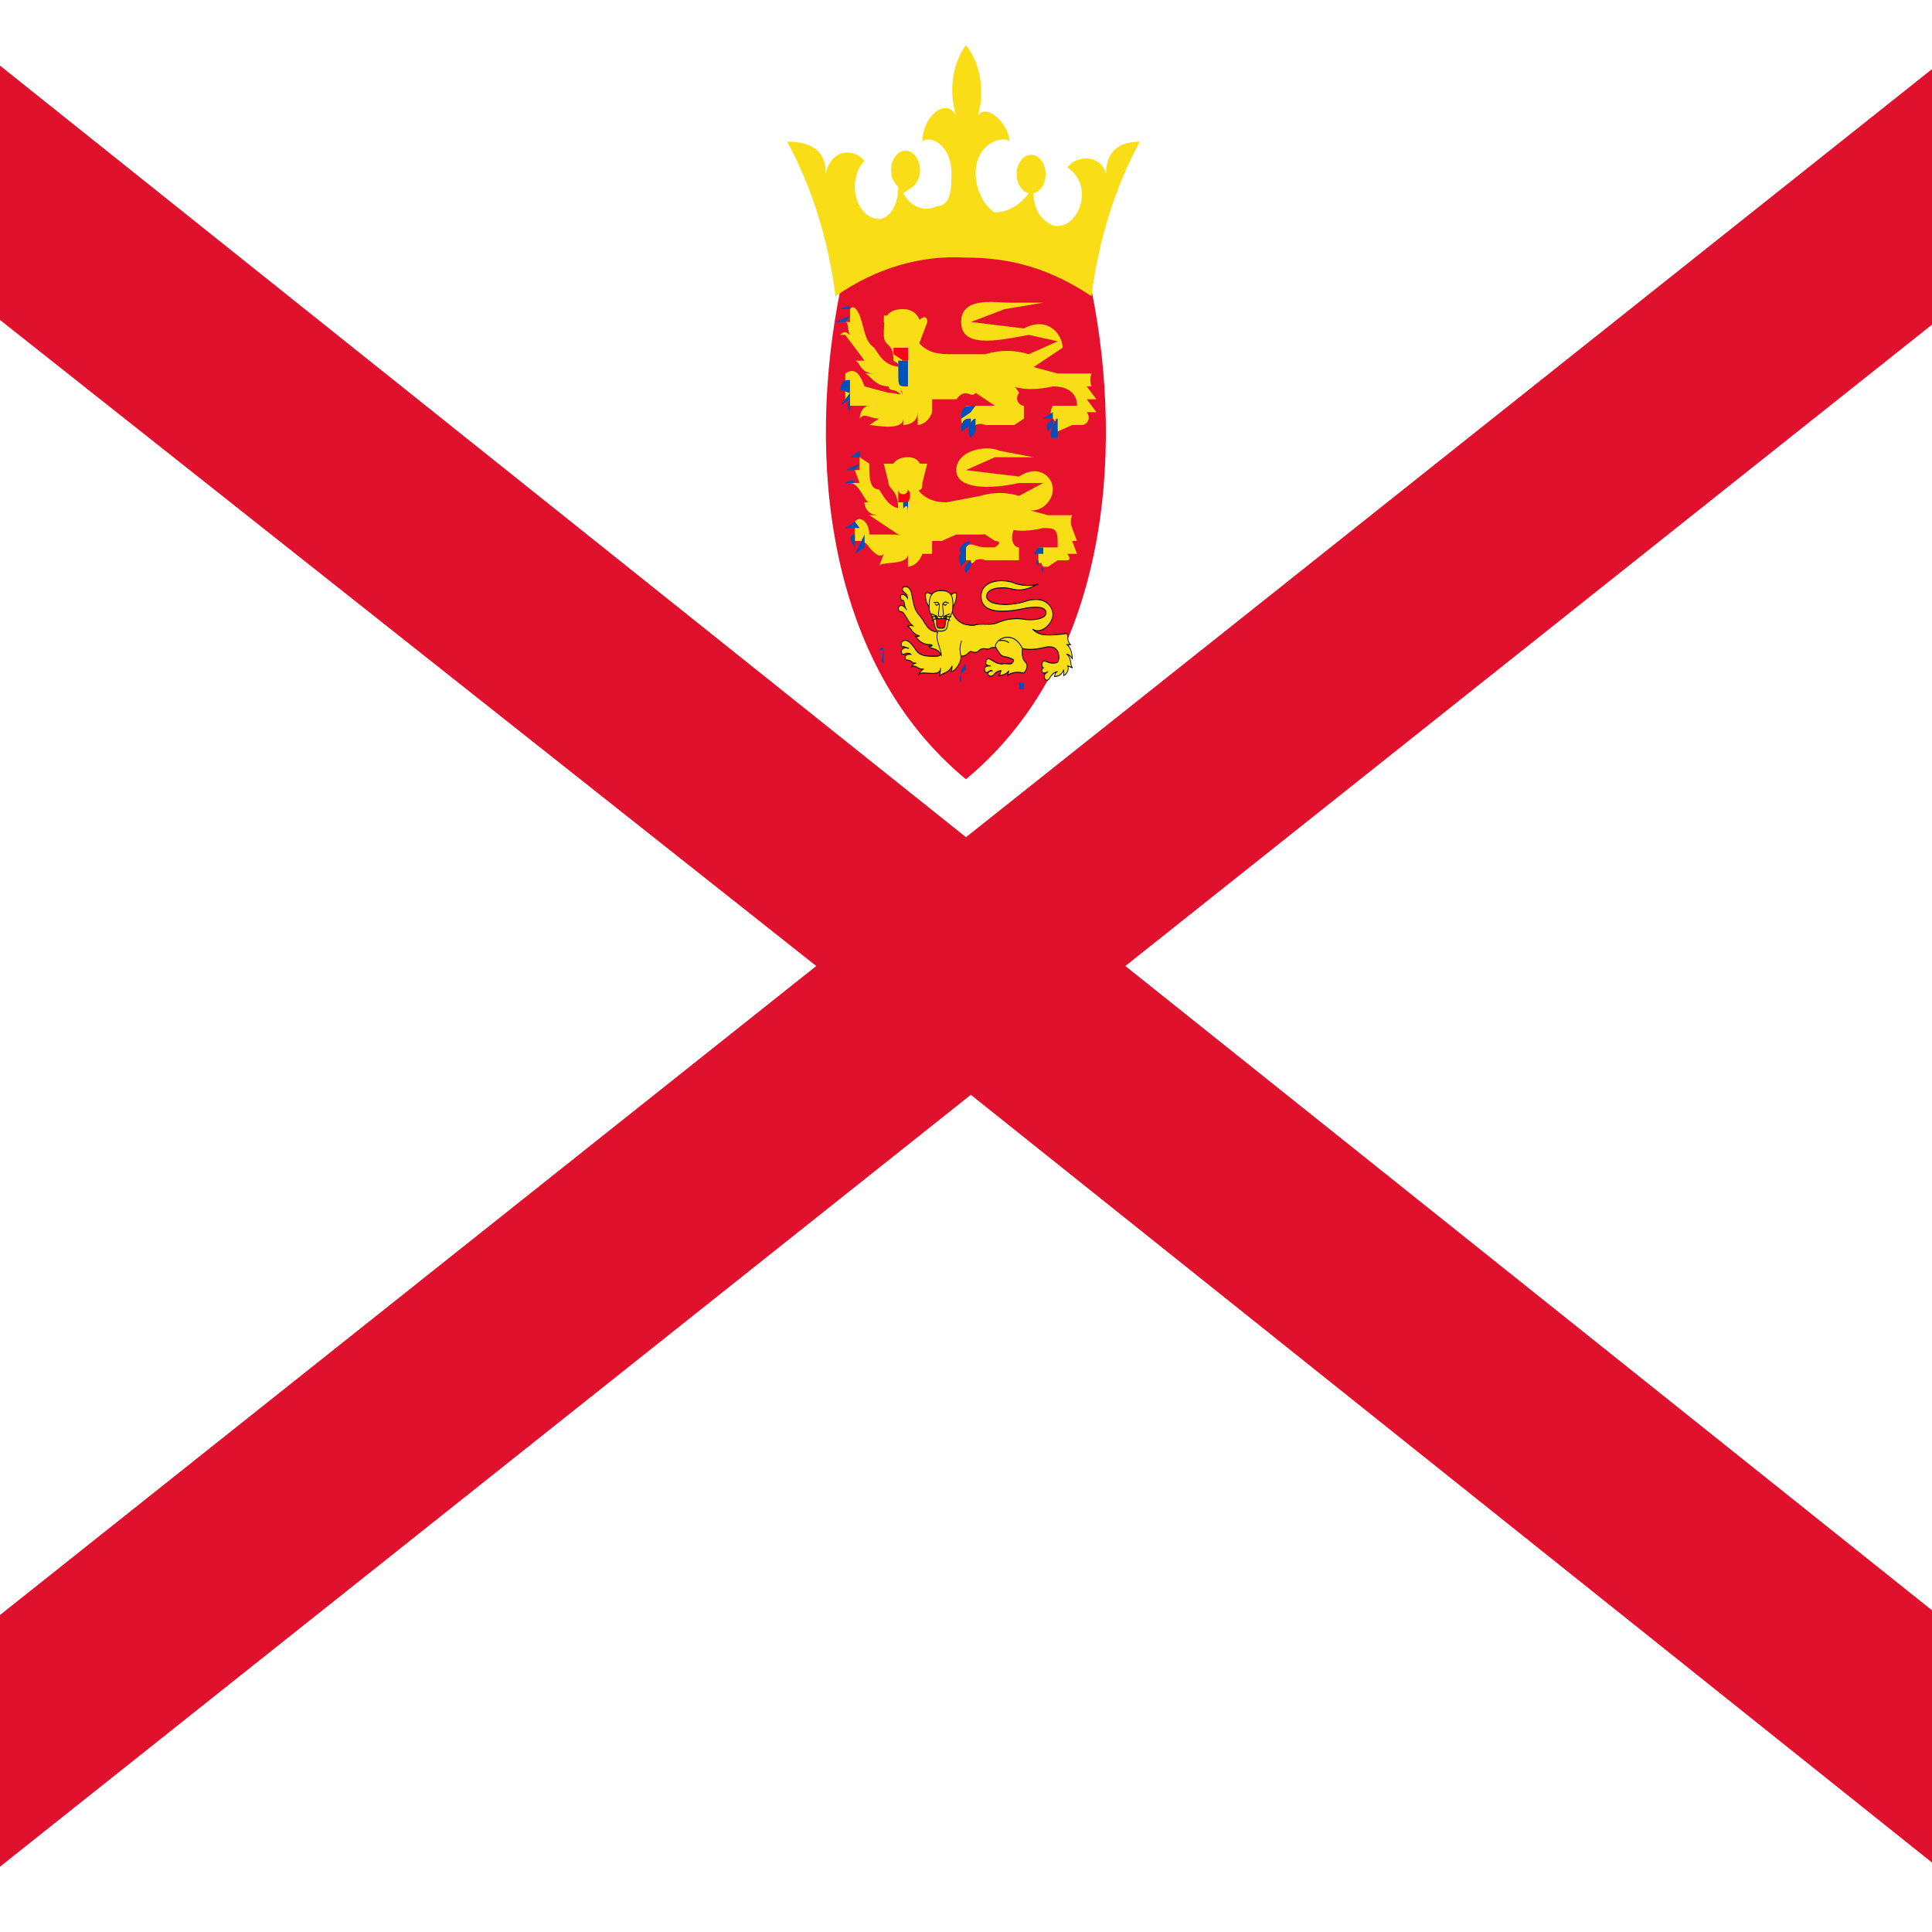 <svg width="45" height="45" viewBox="0 0 45 45" fill="none" xmlns="http://www.w3.org/2000/svg">
<rect x="0" y="0" width="45" height="45" fill="#333333" stroke="none"/>
<g clip-path="url(#clip0_45_16796)">
<path d="M0 0H45V45H0V0Z" fill="white"/>
<path fill-rule="evenodd" clip-rule="evenodd" d="M-5.625 0V3L19.012 22.5L-5.513 42V45H-1.913L22.613 25.5L47.025 45H50.625V42L26.212 22.5L50.737 3V0H47.025L22.5 19.5L-1.913 0H-5.513H-5.625Z" fill="#DF112D"/>
<path d="M25.423 6.75C26.21 10.65 25.76 15.45 22.498 18.15C19.235 15.45 18.785 10.65 19.573 6.75C20.36 5.85 23.848 5.25 25.423 6.75Z" fill="#E8112D"/>
<path d="M22.498 6C23.623 6 24.523 6.3 25.423 6.9C25.585 5.6 25.97 4.368 26.548 3.3C25.986 3.3 25.761 3.6 25.761 4.05C25.648 3.6 25.086 3.6 24.861 3.9C25.536 4.35 25.086 5.4 24.523 5.25C24.186 5.1 24.073 4.8 24.073 4.5C24.157 4.481 24.232 4.421 24.284 4.332C24.336 4.243 24.361 4.131 24.354 4.018C24.346 3.906 24.308 3.801 24.246 3.725C24.183 3.648 24.102 3.606 24.017 3.606C23.933 3.606 23.851 3.648 23.789 3.725C23.726 3.801 23.688 3.906 23.681 4.018C23.674 4.131 23.699 4.243 23.75 4.332C23.802 4.421 23.878 4.481 23.961 4.5C23.753 4.782 23.47 4.944 23.173 4.95C23.044 4.868 22.934 4.742 22.855 4.583C22.776 4.424 22.73 4.24 22.723 4.05C22.723 3.3 23.398 3.15 23.511 3.3C23.511 2.85 22.836 2.25 22.723 2.85C22.84 2.559 22.881 2.224 22.84 1.899C22.799 1.574 22.679 1.275 22.498 1.05C22.342 1.264 22.237 1.535 22.197 1.829C22.157 2.123 22.183 2.426 22.273 2.7C22.048 2.25 21.486 2.7 21.486 3.3C21.598 3.15 22.161 3.3 22.161 4.05C22.161 4.35 22.161 4.8 21.823 4.8C21.686 4.872 21.534 4.881 21.392 4.827C21.249 4.773 21.124 4.658 21.036 4.5L21.261 4.35C21.325 4.3 21.376 4.224 21.404 4.132C21.432 4.041 21.437 3.939 21.418 3.844C21.399 3.748 21.357 3.663 21.298 3.603C21.239 3.543 21.166 3.51 21.092 3.51C21.018 3.51 20.946 3.543 20.887 3.603C20.828 3.663 20.785 3.748 20.766 3.844C20.747 3.939 20.752 4.041 20.78 4.132C20.809 4.224 20.859 4.3 20.923 4.35C20.923 4.8 20.698 5.1 20.473 5.1C20.355 5.1 20.24 5.05 20.145 4.958C20.049 4.866 19.977 4.736 19.94 4.587C19.902 4.438 19.901 4.276 19.936 4.126C19.972 3.976 20.041 3.844 20.136 3.75C19.911 3.45 19.348 3.45 19.236 4.05C19.236 3.6 19.011 3.3 18.336 3.3C18.914 4.368 19.299 5.6 19.461 6.9C20.396 6.247 21.444 5.936 22.498 6Z" fill="#F9DD16"/>
<path d="M25.087 9.9H24.863H25.2C25.312 9.9 25.425 9.75 25.312 9.6H25.538L25.312 9.3H25.538L25.312 9H25.425C25.405 8.954 25.395 8.903 25.395 8.85C25.395 8.797 25.405 8.745 25.425 8.7H24.637L24.075 8.55L24.75 8.1C24.75 7.8 24.413 7.35 23.85 7.65L22.613 7.5L23.4 7.2L24.3 7.05H23.512C23.175 7.05 22.387 6.9 22.387 7.5C22.387 8.1 23.175 7.95 23.962 7.8L24.637 7.95L23.962 8.25C23.629 8.147 23.283 8.147 22.95 8.25H22.163C21.938 8.25 21.6 8.25 21.375 7.95C21.375 7.95 20.925 8.25 20.925 8.55V9C21.15 9.3 20.925 9.15 20.7 9.15L20.137 9C20.025 8.7 19.913 8.55 19.688 8.7V9H19.913C19.878 8.974 19.84 8.96 19.8 8.96C19.761 8.96 19.722 8.974 19.688 9V9.3H20.025H19.8V9.45H20.25C20.19 9.45 20.133 9.481 20.091 9.538C20.049 9.594 20.025 9.67 20.025 9.75C20.137 9.6 20.25 9.75 20.475 9.75L20.25 9.9C20.363 9.9 21.038 10.05 21.038 9.75V9.9C21.038 9.9 21.375 9.9 21.375 9.6V9.9C21.375 9.9 21.6 9.9 21.712 9.6V9.3H22.275C22.5 9 22.613 9.3 22.725 9.15H22.95C23.062 9.15 23.175 9.15 23.288 8.85C23.512 9 23.85 9.15 24.525 9C24.863 9 25.087 9.15 25.087 9.45H24.525C24.525 9.45 24.413 9.6 24.525 9.75C24.637 9.9 24.525 9.75 24.637 9.75C24.637 9.75 24.525 9.9 24.637 10.05L24.975 9.9H25.087ZM20.587 7.35V7.5L20.7 7.8L20.812 7.35H20.587Z" fill="#F9DD16"/>
<path d="M21.375 7.5C21.488 7.35 21.6 7.35 21.6 7.5L21.488 7.8L21.375 7.35V7.5Z" fill="#F9DD16"/>
<path d="M21.036 7.2C21.373 7.2 21.486 7.5 21.486 7.8L21.261 8.4L21.036 8.55L20.811 8.4C20.811 7.95 20.586 8.1 20.586 7.8C20.586 7.5 20.586 7.2 21.036 7.2Z" fill="#F9DD16"/>
<path d="M20.137 8.4H19.912C20.024 8.4 20.024 8.7 20.362 8.7H20.137C20.249 8.7 20.362 9 20.699 9C20.699 9 20.812 9 20.699 9C20.699 9.15 20.924 9 21.037 9.3C21.037 9.15 20.812 8.85 21.037 8.55C20.587 8.55 20.474 8.25 20.362 8.1C20.137 7.95 20.137 7.65 20.024 7.35C20.024 7.35 19.912 7.05 19.799 7.2V7.5H19.687C19.799 7.5 19.687 7.8 19.912 7.95C19.799 7.8 19.687 7.65 19.574 7.8H19.687L20.137 8.4ZM23.062 9.9H23.624L23.849 9.75V9.45C23.737 9.45 23.624 9.3 23.737 9.15C23.399 8.55 22.724 8.85 22.724 9.15L23.174 9.45H23.287H22.499L22.612 9.6L22.387 9.75C22.387 10.05 22.612 9.75 22.612 9.75V9.9C22.612 9.9 22.612 10.05 22.724 9.9C22.797 9.865 22.876 9.865 22.949 9.9H23.062Z" fill="#F9DD16"/>
<path d="M21.038 8.4H21.15V8.1H20.812V8.25L21.038 8.4Z" fill="#FF0016"/>
<path d="M19.798 7.2C19.798 7.05 19.573 7.2 19.573 7.2H19.798ZM19.798 7.35L19.461 7.5H19.686L19.798 7.35ZM19.798 7.8H19.461H19.686H19.798ZM19.798 8.85C19.686 8.85 19.573 8.85 19.573 9.15C19.573 9 19.686 9.15 19.798 9.15V8.85ZM19.798 9.15L19.573 9.45L19.798 9.3V9V9.15ZM19.798 9.3C19.798 9.3 19.686 9.45 19.798 9.6V9.15V9.3ZM22.611 9.75C22.498 9.75 22.386 9.75 22.386 10.05L22.611 9.9V9.75ZM22.723 9.75C22.611 9.75 22.498 10.05 22.611 10.2L22.723 10.05V9.9V9.75ZM22.723 9.45C22.498 9.45 22.386 9.45 22.386 9.75L22.611 9.6L22.723 9.45ZM24.523 9.75C24.523 9.75 24.298 9.9 24.411 10.05L24.523 9.9V9.75ZM24.523 9.6L24.298 9.75H24.523V9.3V9.6ZM24.523 9.9C24.523 9.9 24.411 10.2 24.523 10.2H24.636V9.75L24.523 9.9ZM21.148 8.4V9C20.923 9 20.923 9 20.923 8.7V8.4H21.036H21.148Z" fill="#0051BA"/>
<path d="M24.635 13.05H24.86C24.86 13.05 24.973 13.05 24.86 12.9H25.085L24.973 12.6H25.085L24.973 12.3C24.953 12.254 24.942 12.202 24.942 12.15C24.942 12.097 24.953 12.045 24.973 12H24.41L23.848 11.85C24.185 12 24.523 11.7 24.523 11.4C24.523 11.1 24.185 10.8 23.735 11.1L22.498 10.95L23.173 10.65H24.073L23.285 10.5C22.948 10.35 22.273 10.5 22.273 10.95C22.273 11.4 23.06 11.4 23.735 11.25H24.298L23.735 11.55C23.439 11.46 23.131 11.46 22.835 11.55L22.048 11.7C21.935 11.7 21.598 11.7 21.373 11.4L20.923 11.85L21.035 12.45C21.148 12.6 21.035 12.45 20.81 12.45H20.248C20.248 12.15 20.023 12 19.91 12.15V12.3H20.135C20.101 12.273 20.062 12.259 20.023 12.259C19.983 12.259 19.944 12.273 19.91 12.3V12.6H20.135H20.023C20.248 12.6 20.248 12.9 20.36 12.75C20.323 12.737 20.285 12.737 20.248 12.75C20.248 12.75 20.473 13.05 20.585 12.9L20.473 13.2C20.473 13.05 21.148 13.2 21.148 12.9V13.2C21.148 13.2 21.373 13.2 21.485 12.9H21.71V12.6H21.935L22.273 12.45H22.835C22.948 12.45 23.06 12.45 23.173 12.15C23.398 12.3 23.623 12.45 24.298 12.3C24.523 12.3 24.635 12.3 24.635 12.6V12.75H24.185V13.05C24.185 13.2 24.298 13.05 24.41 13.05C24.298 13.05 24.185 13.05 24.298 13.2H24.41L24.635 13.05ZM20.81 10.8H20.585L20.698 11.25L20.81 10.8Z" fill="#F9DD16"/>
<path d="M21.371 10.8H21.596L21.484 11.25L21.371 10.8Z" fill="#F9DD16"/>
<path d="M21.145 10.649C21.483 10.649 21.483 10.949 21.483 11.249C21.483 11.549 21.37 11.249 21.258 11.699L21.033 11.849H20.92C20.92 11.399 20.695 11.399 20.695 11.249C20.695 11.099 20.695 10.649 21.145 10.649Z" fill="#F9DD16"/>
<path d="M20.247 11.699H20.134C20.134 11.699 20.134 11.999 20.472 11.999H20.247L20.697 12.299C20.697 12.299 20.922 12.299 20.697 12.299L21.147 12.599C21.147 12.299 20.922 12.149 21.034 11.849C20.697 11.849 20.584 11.549 20.472 11.399C20.247 11.399 20.247 11.099 20.247 10.799L20.022 10.649C19.909 10.649 20.022 10.649 20.022 10.649V10.949H19.909L20.022 11.249H19.797C20.022 11.249 20.134 11.699 20.247 11.699ZM22.947 13.049H22.834H23.734V12.749C23.622 12.749 23.509 12.599 23.622 12.299C23.284 11.849 22.722 12.149 22.722 12.299L23.172 12.599C23.172 12.599 23.397 12.599 23.172 12.749H22.947C22.722 12.749 22.609 12.599 22.497 12.749V13.049H22.609C22.609 13.049 22.609 13.199 22.722 13.049C22.795 13.015 22.874 13.015 22.947 13.049Z" fill="#F9DD16"/>
<path d="M21.147 11.85V11.7C21.147 11.7 21.259 11.55 21.147 11.4C21.147 11.55 21.259 11.55 21.147 11.4C21.147 11.55 20.922 11.55 20.922 11.4V11.7H21.147V11.85Z" fill="#FF0016"/>
<path d="M21.038 11.55L20.812 11.4L21.038 11.55ZM21.038 11.4H20.812H21.038ZM21.038 11.4L20.812 11.55L21.038 11.4ZM21.15 11.55L21.375 11.4L21.15 11.55ZM21.15 11.4H21.375H21.15ZM21.15 11.4L21.375 11.55L21.15 11.4Z" fill="black"/>
<path d="M20.025 10.5L19.8 10.65H20.025V10.5ZM20.025 10.8L19.688 10.95H19.913L20.025 10.8ZM19.913 11.25C19.913 11.1 19.688 11.25 19.688 11.25H19.913ZM19.913 12.15L19.688 12.3H20.025L19.913 12.15ZM19.913 12.45C19.913 12.45 19.688 12.45 19.913 12.75V12.45ZM20.137 12.45L19.913 12.9L20.137 12.75V12.6V12.45ZM22.387 12.9C22.387 12.9 22.275 12.9 22.387 13.2L22.5 13.05V12.9H22.387ZM22.613 13.05C22.613 13.05 22.387 13.2 22.5 13.35L22.613 13.2V13.05ZM22.613 12.6C22.5 12.6 22.275 12.75 22.387 12.9H22.5V12.75L22.613 12.6ZM24.188 13.05C24.188 13.05 24.075 13.05 24.188 13.2V12.9V13.05ZM24.188 12.75L24.075 12.9H24.3V12.75H24.188ZM24.3 13.2C24.3 13.2 24.188 13.2 24.3 13.35V13.2ZM21.15 11.7V12.3V12C21.15 11.85 21.15 11.7 21.038 11.85V11.7H21.15Z" fill="#0051BA"/>
<path d="M24.635 15.645C24.572 15.645 24.572 15.757 24.556 15.757C24.682 15.757 24.745 15.69 24.776 15.6V15.735C24.871 15.69 24.902 15.577 24.871 15.51L24.981 15.555C24.918 15.487 24.965 15.33 24.855 15.24C24.887 15.24 24.95 15.285 24.981 15.352C24.965 15.195 24.95 15.105 24.855 15.015H24.934C24.913 14.995 24.897 14.968 24.886 14.937C24.875 14.905 24.869 14.87 24.871 14.835C24.871 14.745 24.839 14.745 24.776 14.767L24.493 14.79C24.335 14.79 24.178 14.79 24.052 14.655C24.257 14.79 24.524 14.52 24.524 14.317C24.524 14.092 24.304 13.867 23.894 14.002C23.485 14.137 22.981 14.092 22.981 13.89C22.981 13.687 23.343 13.665 23.532 13.71C23.721 13.755 23.847 13.777 24.194 13.597C24.115 13.642 23.831 13.665 23.611 13.575C23.39 13.485 22.855 13.485 22.855 13.89C22.855 14.317 23.422 14.272 23.926 14.16C24.209 14.115 24.367 14.16 24.367 14.272C24.367 14.407 24.099 14.452 23.894 14.43C23.678 14.388 23.458 14.411 23.249 14.497C23.044 14.587 22.902 14.497 22.682 14.565C22.571 14.565 22.304 14.565 22.178 14.25C22.099 14.34 21.863 14.497 21.815 14.677C21.768 14.812 21.815 14.97 21.878 15.127C21.973 15.307 21.831 15.285 21.721 15.285C21.595 15.285 21.406 15.285 21.311 15.105C21.217 14.97 21.107 14.857 21.012 14.947C20.965 15.015 21.012 15.082 21.044 15.06L21.17 15.105C21.144 15.088 21.116 15.082 21.089 15.086C21.061 15.09 21.035 15.104 21.012 15.127C20.965 15.172 21.012 15.262 21.059 15.24C21.091 15.217 21.17 15.195 21.217 15.24C21.17 15.24 21.107 15.24 21.091 15.285C21.075 15.33 21.091 15.375 21.138 15.375C21.233 15.375 21.248 15.465 21.343 15.442C21.321 15.444 21.299 15.453 21.28 15.469C21.261 15.484 21.245 15.506 21.233 15.532C21.327 15.465 21.406 15.622 21.516 15.577C21.485 15.6 21.406 15.667 21.406 15.712C21.469 15.6 21.91 15.802 21.91 15.555L21.894 15.735C21.941 15.69 22.115 15.667 22.178 15.51C22.178 15.555 22.178 15.622 22.146 15.645C22.193 15.645 22.272 15.6 22.351 15.442C22.382 15.375 22.382 15.33 22.382 15.285C22.461 15.285 22.508 15.262 22.571 15.195C22.634 15.127 22.697 15.262 22.808 15.15C22.902 15.06 22.997 15.15 23.06 15.105C23.107 15.06 23.186 15.105 23.249 15.06C23.312 15.015 23.406 15.082 23.501 14.97C23.658 15.06 23.863 15.195 24.32 15.082C24.572 15.015 24.666 15.15 24.666 15.307C24.666 15.442 24.603 15.442 24.572 15.442C24.414 15.465 24.367 15.375 24.304 15.397C24.272 15.42 24.241 15.51 24.304 15.555C24.257 15.577 24.257 15.645 24.288 15.667C24.32 15.69 24.367 15.667 24.414 15.645C24.351 15.667 24.304 15.735 24.335 15.802C24.351 15.847 24.398 15.87 24.446 15.802C24.493 15.712 24.572 15.645 24.635 15.645ZM21.705 13.845C21.579 13.777 21.548 13.777 21.563 13.935C21.563 14.002 21.611 14.092 21.642 14.137C21.642 14.07 21.658 13.912 21.705 13.867V13.845Z" fill="#F9DD16"/>
<path fill-rule="evenodd" clip-rule="evenodd" d="M23.147 13.536C23.31 13.496 23.5 13.519 23.612 13.565C23.721 13.609 23.846 13.626 23.954 13.626C24.008 13.626 24.057 13.622 24.098 13.615C24.133 13.609 24.162 13.601 24.181 13.592C24.183 13.59 24.186 13.589 24.189 13.587L24.195 13.607C24.192 13.609 24.19 13.611 24.186 13.612C24.017 13.699 23.901 13.738 23.803 13.749C23.703 13.76 23.624 13.743 23.529 13.721C23.436 13.698 23.299 13.693 23.185 13.718C23.129 13.73 23.079 13.751 23.043 13.779C23.008 13.808 22.988 13.845 22.988 13.89C22.988 13.934 23.015 13.972 23.068 14.002C23.12 14.032 23.195 14.052 23.283 14.062C23.459 14.082 23.687 14.059 23.891 13.992C24.097 13.924 24.256 13.946 24.365 14.015C24.473 14.084 24.531 14.2 24.531 14.317C24.531 14.371 24.513 14.428 24.484 14.481C24.455 14.534 24.415 14.583 24.368 14.622C24.291 14.685 24.197 14.72 24.107 14.693C24.221 14.779 24.354 14.779 24.491 14.779L24.773 14.757C24.789 14.751 24.803 14.747 24.815 14.745C24.828 14.743 24.839 14.744 24.849 14.749C24.87 14.76 24.878 14.789 24.878 14.835V14.835C24.876 14.869 24.881 14.902 24.891 14.932C24.902 14.962 24.918 14.988 24.937 15.006L24.958 15.026H24.878C24.915 15.066 24.938 15.106 24.954 15.154C24.972 15.209 24.98 15.272 24.988 15.351L24.973 15.358C24.958 15.326 24.935 15.299 24.912 15.28C24.905 15.274 24.898 15.269 24.89 15.264C24.923 15.307 24.934 15.357 24.942 15.403C24.944 15.413 24.945 15.422 24.947 15.431C24.95 15.451 24.952 15.469 24.957 15.487C24.962 15.511 24.971 15.531 24.985 15.546L24.977 15.565L24.884 15.527C24.904 15.602 24.865 15.703 24.778 15.745L24.767 15.75V15.642C24.751 15.673 24.731 15.7 24.704 15.722C24.667 15.751 24.618 15.768 24.554 15.768V15.747C24.553 15.747 24.553 15.747 24.552 15.747C24.552 15.747 24.553 15.747 24.553 15.746C24.554 15.744 24.555 15.741 24.557 15.736C24.558 15.733 24.559 15.729 24.56 15.725C24.562 15.717 24.565 15.706 24.569 15.697C24.572 15.688 24.576 15.679 24.58 15.67C24.566 15.677 24.551 15.687 24.537 15.699C24.504 15.726 24.474 15.765 24.451 15.809L24.45 15.809L24.45 15.81C24.425 15.845 24.399 15.859 24.376 15.855C24.354 15.852 24.336 15.833 24.327 15.808C24.318 15.789 24.315 15.77 24.316 15.752C24.317 15.733 24.323 15.716 24.331 15.7C24.334 15.695 24.338 15.69 24.341 15.685C24.32 15.69 24.3 15.689 24.283 15.677C24.264 15.664 24.255 15.636 24.257 15.61C24.259 15.588 24.268 15.567 24.285 15.553C24.276 15.543 24.268 15.532 24.264 15.519C24.258 15.502 24.257 15.483 24.259 15.466C24.263 15.432 24.28 15.401 24.299 15.388L24.299 15.387L24.3 15.387C24.318 15.381 24.334 15.382 24.35 15.387C24.362 15.391 24.374 15.396 24.387 15.402C24.392 15.405 24.398 15.407 24.403 15.41C24.442 15.426 24.492 15.443 24.569 15.432L24.57 15.431C24.586 15.431 24.607 15.431 24.625 15.416C24.641 15.402 24.656 15.373 24.656 15.307C24.656 15.232 24.634 15.162 24.582 15.12C24.529 15.077 24.445 15.06 24.32 15.093L24.32 15.093C24.09 15.15 23.924 15.144 23.795 15.113C23.677 15.084 23.591 15.034 23.517 14.992C23.511 14.989 23.506 14.986 23.501 14.983C23.453 15.037 23.405 15.048 23.362 15.051C23.352 15.052 23.342 15.052 23.332 15.052L23.33 15.052C23.319 15.052 23.31 15.053 23.3 15.053C23.282 15.055 23.265 15.059 23.251 15.069C23.218 15.093 23.18 15.093 23.148 15.093H23.147C23.112 15.093 23.084 15.094 23.063 15.114L23.062 15.114L23.062 15.114C23.044 15.127 23.025 15.13 23.005 15.129C22.992 15.129 22.977 15.127 22.963 15.124C22.956 15.123 22.95 15.122 22.943 15.121C22.9 15.116 22.856 15.116 22.811 15.159C22.782 15.188 22.756 15.201 22.733 15.206C22.709 15.21 22.688 15.206 22.668 15.2C22.663 15.198 22.658 15.197 22.653 15.195C22.64 15.191 22.629 15.187 22.617 15.186C22.602 15.185 22.589 15.188 22.575 15.203C22.543 15.238 22.515 15.261 22.484 15.275C22.455 15.289 22.425 15.295 22.389 15.296C22.389 15.315 22.388 15.335 22.385 15.357C22.381 15.384 22.372 15.413 22.356 15.448L22.356 15.448C22.276 15.608 22.195 15.656 22.145 15.656L22.141 15.635C22.153 15.626 22.16 15.608 22.164 15.584C22.166 15.572 22.167 15.56 22.167 15.548C22.133 15.61 22.081 15.648 22.032 15.675C22.008 15.687 21.986 15.697 21.965 15.707C21.96 15.709 21.955 15.711 21.951 15.713C21.926 15.724 21.908 15.734 21.897 15.744L21.882 15.758L21.893 15.639C21.88 15.657 21.861 15.67 21.841 15.678C21.797 15.697 21.739 15.698 21.68 15.695C21.657 15.694 21.635 15.693 21.613 15.691C21.577 15.688 21.541 15.686 21.51 15.686C21.485 15.686 21.463 15.689 21.446 15.694C21.429 15.7 21.417 15.708 21.411 15.719L21.396 15.745V15.712C21.396 15.697 21.403 15.682 21.411 15.669C21.419 15.655 21.43 15.641 21.442 15.628C21.453 15.617 21.464 15.606 21.475 15.597C21.436 15.597 21.401 15.577 21.369 15.559C21.367 15.558 21.365 15.557 21.364 15.556C21.318 15.531 21.278 15.511 21.235 15.542L21.208 15.561L21.224 15.527C21.237 15.499 21.254 15.476 21.274 15.46C21.277 15.457 21.28 15.455 21.284 15.453C21.283 15.453 21.282 15.452 21.281 15.452C21.264 15.446 21.249 15.437 21.235 15.427C21.233 15.425 21.231 15.424 21.229 15.422C21.204 15.404 21.178 15.386 21.137 15.386C21.111 15.386 21.092 15.373 21.082 15.352C21.073 15.332 21.073 15.305 21.082 15.28C21.092 15.253 21.115 15.241 21.139 15.235C21.151 15.232 21.165 15.23 21.178 15.23C21.163 15.225 21.147 15.224 21.131 15.226C21.103 15.228 21.076 15.239 21.062 15.249L21.061 15.25L21.061 15.25C21.032 15.264 21.005 15.243 20.992 15.215C20.985 15.2 20.982 15.183 20.983 15.166C20.985 15.148 20.992 15.132 21.006 15.119C21.024 15.1 21.044 15.087 21.066 15.08L21.043 15.072C21.023 15.083 21 15.067 20.99 15.043C20.978 15.016 20.979 14.977 21.005 14.94L21.005 14.939L21.006 14.939C21.056 14.89 21.111 14.897 21.164 14.932C21.216 14.967 21.268 15.03 21.316 15.098L21.316 15.098L21.317 15.099C21.362 15.186 21.431 15.23 21.505 15.252C21.578 15.274 21.656 15.274 21.719 15.274C21.731 15.274 21.742 15.274 21.753 15.274C21.77 15.275 21.787 15.275 21.804 15.275C21.831 15.274 21.855 15.271 21.872 15.263C21.89 15.256 21.898 15.244 21.899 15.227C21.901 15.208 21.894 15.178 21.87 15.134L21.87 15.133C21.838 15.054 21.81 14.974 21.796 14.896C21.782 14.819 21.782 14.744 21.806 14.673C21.819 14.626 21.843 14.582 21.873 14.54C21.904 14.498 21.941 14.458 21.978 14.421C22.012 14.388 22.047 14.357 22.078 14.33C22.081 14.327 22.085 14.323 22.088 14.32C22.122 14.29 22.151 14.264 22.171 14.242L22.178 14.233L22.183 14.245C22.306 14.553 22.568 14.554 22.679 14.554C22.783 14.522 22.87 14.525 22.953 14.528C22.958 14.528 22.964 14.529 22.97 14.529C23.058 14.532 23.144 14.531 23.244 14.487L23.245 14.487C23.455 14.4 23.676 14.377 23.894 14.419C23.995 14.43 24.113 14.425 24.204 14.4C24.25 14.387 24.289 14.37 24.316 14.348C24.343 14.326 24.357 14.301 24.357 14.272C24.357 14.248 24.349 14.227 24.331 14.21C24.314 14.192 24.286 14.178 24.25 14.168C24.176 14.148 24.067 14.148 23.925 14.171C23.673 14.227 23.405 14.267 23.199 14.238C23.096 14.224 23.008 14.193 22.945 14.137C22.882 14.081 22.845 14.001 22.845 13.89C22.845 13.785 22.88 13.706 22.935 13.649C22.991 13.592 23.066 13.556 23.147 13.536ZM21.111 15.096L21.166 15.115L21.172 15.095C21.154 15.083 21.134 15.076 21.114 15.074L21.041 15.048L21.038 15.05C21.028 15.058 21.012 15.051 21.004 15.032C20.996 15.014 20.995 14.986 21.016 14.956C21.06 14.914 21.107 14.919 21.157 14.951C21.206 14.984 21.256 15.045 21.303 15.112C21.352 15.204 21.425 15.25 21.501 15.273C21.577 15.296 21.656 15.296 21.719 15.296H21.719C21.73 15.296 21.741 15.296 21.753 15.296C21.77 15.297 21.787 15.297 21.804 15.296C21.831 15.296 21.858 15.293 21.878 15.284C21.898 15.275 21.913 15.258 21.916 15.229C21.918 15.202 21.907 15.167 21.884 15.122C21.852 15.043 21.825 14.966 21.812 14.891C21.798 14.817 21.799 14.747 21.821 14.682L21.822 14.681C21.833 14.638 21.855 14.596 21.885 14.555C21.915 14.514 21.951 14.475 21.988 14.439C22.021 14.406 22.056 14.376 22.087 14.348C22.09 14.345 22.094 14.341 22.097 14.338C22.127 14.312 22.154 14.288 22.174 14.267C22.304 14.576 22.571 14.576 22.679 14.576H22.681L22.682 14.575C22.784 14.544 22.869 14.547 22.952 14.55C22.958 14.55 22.964 14.55 22.969 14.55C23.058 14.553 23.146 14.553 23.25 14.508C23.458 14.422 23.677 14.399 23.892 14.441L23.892 14.441C23.995 14.452 24.114 14.446 24.207 14.421C24.254 14.408 24.295 14.39 24.325 14.366C24.354 14.343 24.373 14.312 24.373 14.272C24.373 14.24 24.362 14.213 24.341 14.192C24.321 14.172 24.291 14.156 24.253 14.146C24.177 14.126 24.065 14.127 23.923 14.149L23.923 14.149C23.671 14.205 23.404 14.245 23.201 14.217C23.099 14.203 23.014 14.172 22.954 14.119C22.895 14.067 22.861 13.993 22.861 13.89C22.861 13.792 22.893 13.72 22.945 13.666C22.998 13.612 23.07 13.577 23.15 13.557C23.31 13.518 23.498 13.541 23.607 13.585C23.718 13.631 23.845 13.648 23.954 13.648C24.002 13.648 24.046 13.644 24.084 13.639C23.966 13.693 23.878 13.719 23.802 13.727C23.704 13.738 23.626 13.722 23.532 13.699C23.437 13.677 23.298 13.671 23.183 13.696C23.125 13.709 23.073 13.73 23.035 13.761C22.996 13.792 22.971 13.834 22.971 13.89C22.971 13.948 23.007 13.991 23.061 14.022C23.116 14.053 23.193 14.074 23.282 14.084C23.46 14.103 23.689 14.081 23.895 14.013C24.098 13.946 24.254 13.969 24.358 14.035C24.462 14.101 24.515 14.21 24.515 14.317C24.515 14.365 24.499 14.418 24.471 14.468C24.444 14.519 24.404 14.566 24.359 14.604C24.268 14.678 24.153 14.71 24.054 14.645L24.045 14.663C24.174 14.801 24.334 14.801 24.49 14.801H24.491L24.776 14.778L24.777 14.778C24.793 14.772 24.806 14.768 24.817 14.767C24.828 14.765 24.837 14.766 24.843 14.769C24.853 14.775 24.861 14.79 24.861 14.835C24.86 14.871 24.865 14.908 24.877 14.941C24.885 14.965 24.896 14.986 24.91 15.004H24.828L24.849 15.024C24.895 15.068 24.922 15.111 24.939 15.163C24.953 15.205 24.96 15.253 24.967 15.313C24.953 15.292 24.937 15.275 24.921 15.262C24.897 15.242 24.872 15.229 24.854 15.229H24.825L24.849 15.249C24.902 15.292 24.917 15.35 24.926 15.408C24.928 15.417 24.929 15.425 24.93 15.434C24.933 15.454 24.937 15.475 24.941 15.493C24.944 15.507 24.949 15.521 24.954 15.533L24.851 15.491L24.862 15.516C24.889 15.572 24.866 15.672 24.783 15.719V15.6L24.767 15.595C24.752 15.639 24.73 15.676 24.696 15.703C24.665 15.727 24.625 15.743 24.571 15.746C24.572 15.745 24.572 15.745 24.572 15.744C24.573 15.74 24.574 15.736 24.576 15.731C24.578 15.723 24.58 15.715 24.583 15.706C24.593 15.679 24.606 15.656 24.633 15.656V15.634C24.599 15.634 24.563 15.652 24.528 15.681C24.494 15.71 24.462 15.75 24.438 15.796C24.416 15.827 24.394 15.836 24.378 15.834C24.361 15.831 24.348 15.817 24.341 15.798L24.341 15.797C24.334 15.782 24.331 15.767 24.332 15.753C24.333 15.74 24.337 15.726 24.344 15.713C24.355 15.695 24.371 15.678 24.391 15.667C24.399 15.663 24.407 15.659 24.415 15.655L24.415 15.655L24.41 15.634C24.402 15.638 24.393 15.642 24.385 15.646C24.37 15.653 24.356 15.659 24.342 15.662C24.321 15.668 24.304 15.667 24.29 15.658C24.278 15.649 24.271 15.631 24.273 15.612C24.275 15.594 24.284 15.575 24.305 15.565L24.322 15.557L24.306 15.545C24.292 15.535 24.283 15.523 24.279 15.51C24.274 15.497 24.273 15.483 24.275 15.47C24.278 15.442 24.292 15.418 24.305 15.408C24.319 15.403 24.332 15.404 24.347 15.409C24.357 15.412 24.368 15.417 24.381 15.422C24.386 15.425 24.392 15.428 24.398 15.43C24.438 15.447 24.491 15.465 24.57 15.453H24.571C24.586 15.453 24.612 15.453 24.634 15.435C24.656 15.415 24.673 15.377 24.673 15.307C24.673 15.226 24.648 15.149 24.59 15.101C24.532 15.054 24.444 15.038 24.317 15.072C24.089 15.128 23.925 15.122 23.798 15.091C23.682 15.063 23.597 15.014 23.523 14.972C23.516 14.968 23.509 14.964 23.502 14.96L23.497 14.957L23.494 14.962C23.448 15.016 23.403 15.027 23.361 15.029C23.351 15.03 23.342 15.03 23.332 15.03L23.329 15.03C23.319 15.031 23.309 15.031 23.299 15.032C23.279 15.034 23.261 15.038 23.243 15.05C23.214 15.071 23.18 15.072 23.147 15.072L23.145 15.072C23.113 15.072 23.079 15.072 23.054 15.096C23.04 15.105 23.024 15.108 23.006 15.107C22.993 15.107 22.98 15.105 22.966 15.103C22.959 15.102 22.952 15.101 22.945 15.1C22.901 15.094 22.851 15.094 22.801 15.141L22.801 15.141C22.774 15.168 22.751 15.18 22.73 15.184C22.709 15.188 22.69 15.184 22.672 15.179C22.668 15.177 22.663 15.176 22.659 15.174C22.645 15.17 22.631 15.165 22.618 15.164C22.6 15.163 22.582 15.168 22.565 15.187C22.534 15.22 22.507 15.242 22.479 15.255C22.45 15.268 22.42 15.274 22.381 15.274H22.373V15.285C22.373 15.307 22.373 15.329 22.369 15.353C22.365 15.377 22.358 15.404 22.343 15.437C22.277 15.567 22.212 15.618 22.168 15.631C22.174 15.618 22.178 15.603 22.18 15.588C22.184 15.562 22.184 15.533 22.184 15.51V15.51L22.169 15.505C22.139 15.58 22.082 15.624 22.025 15.655C22.003 15.667 21.981 15.677 21.96 15.686C21.955 15.688 21.95 15.69 21.945 15.693C21.929 15.7 21.915 15.707 21.902 15.715L21.914 15.588C21.916 15.578 21.916 15.567 21.916 15.555L21.9 15.554L21.898 15.585C21.895 15.599 21.89 15.611 21.883 15.621C21.872 15.637 21.856 15.649 21.836 15.658C21.795 15.675 21.739 15.676 21.68 15.673C21.659 15.672 21.637 15.671 21.615 15.669C21.578 15.666 21.541 15.664 21.51 15.664C21.484 15.665 21.461 15.667 21.442 15.673C21.436 15.675 21.43 15.677 21.425 15.68C21.432 15.669 21.442 15.657 21.453 15.645C21.476 15.62 21.503 15.598 21.518 15.587L21.512 15.567C21.462 15.588 21.418 15.563 21.373 15.538C21.372 15.538 21.371 15.537 21.37 15.537C21.333 15.516 21.296 15.496 21.255 15.509C21.263 15.497 21.273 15.486 21.283 15.478C21.296 15.467 21.31 15.46 21.324 15.456C21.33 15.456 21.336 15.455 21.343 15.453L21.341 15.432C21.335 15.432 21.328 15.433 21.322 15.435C21.308 15.436 21.296 15.434 21.285 15.431C21.27 15.426 21.256 15.417 21.243 15.408C21.241 15.406 21.239 15.405 21.237 15.403C21.211 15.385 21.183 15.364 21.137 15.364C21.115 15.364 21.102 15.354 21.096 15.341C21.09 15.328 21.09 15.31 21.097 15.29C21.103 15.272 21.119 15.262 21.142 15.256C21.165 15.251 21.192 15.251 21.215 15.251H21.241L21.22 15.231C21.194 15.207 21.16 15.201 21.13 15.204C21.1 15.207 21.072 15.218 21.055 15.23C21.036 15.239 21.016 15.225 21.006 15.203C21.001 15.192 20.998 15.18 21 15.169C21.001 15.157 21.005 15.146 21.015 15.136L21.016 15.136C21.037 15.114 21.062 15.1 21.088 15.097C21.096 15.095 21.104 15.095 21.111 15.096ZM24.552 15.747C24.552 15.747 24.552 15.747 24.552 15.747L24.552 15.747ZM21.628 13.798C21.649 13.805 21.675 13.818 21.707 13.835L21.712 13.838V13.873L21.708 13.876C21.698 13.886 21.689 13.902 21.681 13.924C21.673 13.945 21.667 13.97 21.662 13.997C21.653 14.049 21.649 14.104 21.649 14.137V14.165L21.635 14.145C21.619 14.122 21.598 14.087 21.582 14.05C21.567 14.013 21.554 13.972 21.554 13.936C21.55 13.896 21.549 13.866 21.552 13.843C21.555 13.82 21.562 13.803 21.577 13.795C21.59 13.789 21.607 13.791 21.628 13.798ZM21.568 13.847C21.565 13.866 21.566 13.894 21.57 13.934L21.57 13.934V13.935C21.57 13.966 21.581 14.003 21.596 14.039C21.608 14.065 21.621 14.09 21.633 14.11C21.635 14.076 21.639 14.033 21.646 13.991C21.651 13.964 21.658 13.937 21.666 13.914C21.674 13.893 21.684 13.875 21.695 13.862V13.852C21.666 13.837 21.643 13.825 21.624 13.819C21.604 13.812 21.591 13.811 21.582 13.816C21.575 13.819 21.57 13.828 21.568 13.847Z" fill="black"/>
<path d="M22.129 13.867C22.255 13.777 22.302 13.777 22.271 13.935C22.271 14.002 22.223 14.092 22.192 14.137C22.192 14.07 22.192 13.912 22.129 13.867Z" fill="#F9DD16"/>
<path fill-rule="evenodd" clip-rule="evenodd" d="M22.145 13.869C22.171 13.897 22.185 13.945 22.192 13.992C22.198 14.033 22.199 14.076 22.2 14.109C22.212 14.089 22.225 14.065 22.236 14.039C22.251 14.003 22.262 13.966 22.262 13.935V13.934L22.262 13.932C22.27 13.893 22.273 13.865 22.271 13.847C22.27 13.838 22.268 13.832 22.266 13.827C22.264 13.823 22.261 13.821 22.256 13.819C22.247 13.816 22.233 13.818 22.211 13.828C22.193 13.837 22.171 13.851 22.145 13.869ZM22.279 13.937C22.286 13.898 22.289 13.867 22.287 13.844C22.286 13.832 22.284 13.822 22.279 13.814C22.274 13.806 22.268 13.801 22.261 13.798C22.246 13.793 22.227 13.797 22.206 13.808C22.183 13.818 22.156 13.835 22.125 13.858L22.111 13.868L22.125 13.877C22.153 13.897 22.168 13.943 22.176 13.996C22.183 14.049 22.183 14.104 22.183 14.138V14.165L22.198 14.145C22.214 14.122 22.234 14.088 22.25 14.05C22.266 14.014 22.278 13.973 22.279 13.937Z" fill="black"/>
<path d="M21.924 13.755C22.176 13.755 22.208 13.935 22.192 14.137C22.192 14.362 22.113 14.272 22.066 14.587C22.05 14.677 21.987 14.7 21.908 14.7C21.861 14.7 21.798 14.7 21.767 14.565C21.719 14.272 21.641 14.34 21.641 14.115C21.641 13.935 21.672 13.755 21.924 13.755Z" fill="#F9DD16"/>
<path fill-rule="evenodd" clip-rule="evenodd" d="M21.695 13.874C21.657 13.939 21.649 14.025 21.649 14.115C21.649 14.17 21.654 14.207 21.662 14.235C21.669 14.264 21.68 14.284 21.693 14.308C21.694 14.31 21.694 14.311 21.695 14.312C21.707 14.335 21.721 14.361 21.735 14.398C21.749 14.437 21.763 14.489 21.775 14.562C21.79 14.627 21.812 14.658 21.835 14.673C21.859 14.689 21.885 14.689 21.909 14.689C21.948 14.689 21.982 14.684 22.008 14.668C22.033 14.652 22.051 14.627 22.058 14.585C22.07 14.506 22.084 14.452 22.099 14.411C22.113 14.371 22.128 14.345 22.14 14.322L22.141 14.322C22.154 14.299 22.164 14.281 22.172 14.255C22.179 14.228 22.184 14.193 22.184 14.137V14.136L22.184 14.136C22.192 14.036 22.188 13.944 22.152 13.877C22.117 13.81 22.049 13.766 21.924 13.766C21.8 13.766 21.732 13.81 21.695 13.874ZM21.682 13.861C21.723 13.79 21.797 13.744 21.924 13.744C22.052 13.744 22.126 13.79 22.165 13.864C22.204 13.938 22.208 14.037 22.2 14.138C22.2 14.195 22.195 14.233 22.187 14.262C22.178 14.291 22.167 14.312 22.154 14.334L22.153 14.335C22.141 14.358 22.127 14.382 22.113 14.421C22.099 14.459 22.086 14.512 22.074 14.59L22.074 14.59L22.074 14.59C22.066 14.639 22.044 14.669 22.015 14.687C21.985 14.705 21.948 14.711 21.909 14.711H21.908C21.885 14.711 21.856 14.711 21.828 14.693C21.8 14.674 21.775 14.638 21.759 14.568L21.759 14.567L21.759 14.567C21.747 14.495 21.734 14.445 21.72 14.408C21.707 14.372 21.694 14.347 21.681 14.324C21.681 14.323 21.68 14.322 21.68 14.321C21.667 14.297 21.655 14.274 21.646 14.243C21.638 14.211 21.633 14.172 21.633 14.115C21.633 14.025 21.641 13.931 21.682 13.861Z" fill="black"/>
<path d="M21.28 14.588C21.217 14.543 21.17 14.588 21.138 14.588C21.233 14.61 21.233 14.768 21.422 14.812C21.374 14.812 21.359 14.857 21.311 14.812C21.39 14.902 21.469 15.015 21.658 15.015C21.768 15.015 21.689 15.082 21.626 15.037C21.689 15.15 21.831 15.06 21.926 15.262C21.926 15.105 21.768 14.88 21.847 14.723C21.579 14.7 21.563 14.498 21.422 14.34C21.296 14.205 21.28 14.07 21.233 13.822C21.217 13.71 21.122 13.643 21.075 13.665C21.028 13.665 20.996 13.732 21.044 13.777C21.075 13.822 21.138 13.822 21.138 13.935C21.091 13.845 21.012 13.822 20.981 13.867C20.965 13.912 20.981 13.98 21.012 13.98C21.091 13.98 21.044 14.115 21.122 14.205C21.044 14.092 20.981 14.07 20.933 14.137C20.918 14.182 20.933 14.25 20.996 14.25C21.075 14.25 21.154 14.52 21.28 14.588ZM23.327 15.623C23.296 15.623 23.312 15.735 23.249 15.735C23.375 15.735 23.453 15.69 23.501 15.623L23.469 15.735C23.532 15.668 23.705 15.645 23.784 15.668C23.863 15.69 23.879 15.645 23.91 15.578C23.942 15.488 23.91 15.443 23.863 15.398C23.816 15.33 23.8 15.24 23.816 15.105C23.595 14.655 23.186 14.88 23.186 15.06C23.327 15.307 23.343 15.285 23.469 15.307C23.579 15.352 23.658 15.352 23.579 15.443C23.548 15.488 23.422 15.443 23.343 15.465C23.138 15.465 23.028 15.262 22.981 15.375C22.934 15.465 22.981 15.51 23.075 15.51C23.012 15.51 22.918 15.51 22.934 15.6C22.965 15.758 23.06 15.578 23.107 15.623C23.075 15.623 23.012 15.645 23.012 15.69C23.012 15.735 23.091 15.803 23.17 15.69C23.216 15.643 23.271 15.619 23.327 15.623Z" fill="#F9DD16"/>
<path fill-rule="evenodd" clip-rule="evenodd" d="M21.239 13.82C21.243 13.841 21.247 13.862 21.25 13.881C21.29 14.091 21.312 14.211 21.425 14.332L21.425 14.332C21.461 14.372 21.489 14.415 21.515 14.456C21.52 14.464 21.525 14.472 21.53 14.48C21.55 14.513 21.569 14.545 21.591 14.574C21.645 14.646 21.714 14.701 21.846 14.712L21.86 14.713L21.852 14.729C21.815 14.802 21.833 14.893 21.863 14.988C21.869 15.01 21.876 15.031 21.884 15.053C21.884 15.055 21.885 15.057 21.886 15.06C21.894 15.083 21.901 15.107 21.908 15.13C21.922 15.176 21.932 15.221 21.932 15.263V15.301L21.917 15.268C21.872 15.171 21.815 15.143 21.761 15.127C21.753 15.124 21.745 15.122 21.736 15.12C21.718 15.115 21.699 15.11 21.682 15.102C21.658 15.091 21.635 15.075 21.618 15.044L21.629 15.028C21.643 15.038 21.658 15.042 21.672 15.042C21.685 15.042 21.696 15.038 21.701 15.034C21.701 15.034 21.701 15.034 21.702 15.034C21.699 15.032 21.695 15.03 21.688 15.029C21.68 15.027 21.67 15.026 21.656 15.026C21.561 15.026 21.492 14.997 21.438 14.957C21.393 14.924 21.358 14.883 21.325 14.844C21.318 14.836 21.311 14.828 21.305 14.821L21.314 14.804C21.326 14.814 21.334 14.819 21.342 14.821C21.349 14.823 21.356 14.822 21.363 14.819C21.366 14.818 21.37 14.816 21.374 14.814C21.376 14.813 21.378 14.812 21.38 14.812C21.308 14.785 21.268 14.741 21.237 14.699C21.231 14.691 21.225 14.682 21.219 14.674C21.209 14.659 21.199 14.646 21.189 14.634C21.173 14.616 21.157 14.604 21.135 14.598L21.137 14.577C21.143 14.577 21.151 14.574 21.161 14.571C21.163 14.57 21.164 14.57 21.166 14.569C21.174 14.566 21.184 14.562 21.194 14.56C21.203 14.558 21.212 14.556 21.223 14.557C21.21 14.544 21.198 14.529 21.186 14.514C21.16 14.479 21.135 14.438 21.113 14.4C21.111 14.399 21.111 14.397 21.11 14.396C21.088 14.359 21.068 14.326 21.049 14.301C21.029 14.275 21.011 14.261 20.995 14.261C20.961 14.261 20.938 14.243 20.927 14.216C20.915 14.19 20.916 14.158 20.924 14.133L20.925 14.131L20.926 14.13C20.938 14.112 20.952 14.1 20.968 14.093C20.983 14.087 21 14.087 21.017 14.093C21.034 14.1 21.053 14.113 21.073 14.132C21.066 14.11 21.062 14.088 21.059 14.069C21.059 14.066 21.058 14.064 21.058 14.061C21.054 14.038 21.05 14.021 21.043 14.009C21.037 13.998 21.028 13.991 21.011 13.991C20.99 13.991 20.976 13.969 20.969 13.944C20.963 13.919 20.963 13.888 20.972 13.863L20.972 13.861L20.973 13.86C20.992 13.834 21.023 13.828 21.054 13.84C21.079 13.85 21.104 13.87 21.126 13.9C21.124 13.89 21.122 13.882 21.119 13.874C21.113 13.86 21.105 13.849 21.096 13.84C21.089 13.832 21.081 13.826 21.073 13.82C21.07 13.818 21.068 13.816 21.066 13.815C21.056 13.807 21.045 13.798 21.037 13.786C21.024 13.774 21.016 13.759 21.013 13.744C21.009 13.729 21.01 13.713 21.015 13.7C21.024 13.674 21.046 13.655 21.072 13.654C21.086 13.648 21.102 13.649 21.118 13.654C21.134 13.659 21.152 13.669 21.169 13.684C21.201 13.713 21.231 13.761 21.239 13.82ZM21.097 14.188C21.102 14.197 21.108 14.205 21.116 14.213L21.127 14.198C21.121 14.189 21.115 14.181 21.109 14.174C21.088 14.139 21.081 14.099 21.075 14.063C21.074 14.061 21.074 14.059 21.074 14.056C21.07 14.034 21.066 14.012 21.056 13.996C21.047 13.979 21.032 13.969 21.011 13.969C21 13.969 20.99 13.958 20.985 13.937C20.98 13.918 20.98 13.893 20.986 13.874C20.999 13.856 21.022 13.851 21.05 13.861C21.077 13.872 21.107 13.898 21.13 13.941L21.145 13.97V13.935C21.145 13.906 21.141 13.883 21.134 13.864C21.126 13.846 21.116 13.833 21.106 13.822C21.098 13.814 21.089 13.807 21.08 13.801C21.078 13.799 21.076 13.797 21.074 13.796C21.064 13.788 21.055 13.78 21.048 13.77L21.047 13.769L21.047 13.769C21.036 13.759 21.03 13.748 21.028 13.738C21.026 13.728 21.027 13.718 21.03 13.709C21.036 13.691 21.053 13.676 21.074 13.676H21.075L21.076 13.675C21.086 13.671 21.099 13.67 21.114 13.675C21.129 13.68 21.145 13.689 21.16 13.702C21.19 13.729 21.216 13.772 21.223 13.825L21.223 13.825C21.227 13.847 21.231 13.867 21.235 13.887C21.274 14.096 21.298 14.223 21.415 14.348C21.45 14.387 21.477 14.429 21.502 14.47C21.507 14.478 21.512 14.486 21.517 14.493C21.537 14.527 21.557 14.56 21.58 14.59C21.634 14.662 21.704 14.718 21.831 14.732C21.799 14.813 21.82 14.907 21.848 14.997C21.854 15.018 21.861 15.04 21.869 15.062C21.869 15.064 21.87 15.066 21.871 15.068C21.879 15.092 21.886 15.115 21.893 15.138C21.902 15.168 21.909 15.196 21.913 15.222C21.867 15.145 21.814 15.121 21.764 15.106C21.756 15.103 21.747 15.101 21.739 15.098C21.72 15.093 21.703 15.088 21.687 15.081C21.676 15.076 21.666 15.07 21.657 15.062C21.662 15.063 21.667 15.064 21.672 15.064C21.687 15.064 21.701 15.059 21.71 15.053C21.714 15.049 21.719 15.044 21.72 15.036C21.721 15.026 21.716 15.019 21.711 15.016C21.706 15.012 21.699 15.009 21.691 15.007C21.682 15.005 21.67 15.004 21.656 15.004C21.563 15.004 21.498 14.976 21.446 14.938C21.408 14.91 21.378 14.877 21.349 14.844C21.355 14.844 21.361 14.842 21.367 14.84C21.372 14.838 21.377 14.836 21.382 14.834C21.393 14.829 21.404 14.823 21.42 14.823L21.422 14.802C21.329 14.78 21.283 14.731 21.249 14.684C21.243 14.676 21.237 14.668 21.232 14.661C21.221 14.645 21.21 14.63 21.2 14.618C21.19 14.607 21.18 14.598 21.169 14.59C21.169 14.59 21.17 14.59 21.17 14.59C21.179 14.587 21.188 14.584 21.197 14.581C21.215 14.577 21.236 14.576 21.259 14.588C21.265 14.591 21.27 14.595 21.275 14.598L21.278 14.588L21.282 14.578C21.277 14.574 21.271 14.571 21.266 14.568C21.242 14.551 21.219 14.527 21.198 14.499C21.172 14.464 21.148 14.425 21.125 14.387C21.124 14.385 21.123 14.383 21.122 14.382C21.101 14.346 21.08 14.311 21.06 14.286C21.04 14.259 21.018 14.239 20.995 14.239C20.966 14.239 20.949 14.224 20.941 14.205C20.933 14.187 20.932 14.163 20.939 14.144C20.949 14.129 20.961 14.119 20.973 14.114C20.985 14.109 20.998 14.109 21.012 14.114C21.037 14.123 21.065 14.147 21.097 14.188ZM23.415 14.836C23.548 14.813 23.709 14.87 23.821 15.099L23.823 15.103L23.822 15.107C23.807 15.239 23.822 15.325 23.867 15.389C23.89 15.412 23.911 15.435 23.922 15.466C23.933 15.498 23.932 15.535 23.916 15.582L23.916 15.583C23.914 15.587 23.912 15.59 23.911 15.594C23.905 15.607 23.899 15.619 23.893 15.63C23.886 15.643 23.878 15.656 23.868 15.665C23.848 15.684 23.821 15.69 23.781 15.678C23.743 15.667 23.681 15.667 23.62 15.678C23.59 15.684 23.561 15.692 23.535 15.703C23.509 15.714 23.487 15.728 23.473 15.744L23.45 15.768L23.48 15.661C23.429 15.713 23.355 15.746 23.247 15.746V15.724C23.261 15.724 23.269 15.718 23.276 15.71C23.282 15.701 23.287 15.689 23.291 15.675C23.292 15.67 23.293 15.666 23.294 15.661C23.295 15.659 23.295 15.657 23.296 15.655C23.298 15.648 23.3 15.641 23.302 15.635C23.302 15.635 23.302 15.634 23.302 15.634C23.256 15.637 23.212 15.659 23.174 15.698C23.133 15.756 23.091 15.769 23.058 15.76C23.042 15.755 23.029 15.745 23.019 15.733C23.009 15.721 23.003 15.705 23.003 15.69C23.003 15.682 23.004 15.675 23.006 15.669C22.992 15.676 22.977 15.68 22.963 15.674C22.945 15.666 22.932 15.644 22.924 15.603L22.924 15.603C22.92 15.578 22.923 15.557 22.932 15.541C22.942 15.526 22.956 15.517 22.971 15.511C22.978 15.508 22.985 15.506 22.993 15.505C22.983 15.499 22.974 15.493 22.968 15.484C22.957 15.471 22.952 15.454 22.953 15.434C22.954 15.414 22.96 15.393 22.972 15.369C22.979 15.354 22.987 15.343 22.996 15.337C23.006 15.331 23.017 15.329 23.028 15.331C23.05 15.334 23.076 15.35 23.105 15.368C23.106 15.369 23.108 15.37 23.11 15.371C23.168 15.407 23.243 15.454 23.341 15.454C23.376 15.444 23.42 15.447 23.46 15.45C23.466 15.451 23.472 15.451 23.478 15.451C23.5 15.453 23.521 15.454 23.538 15.451C23.555 15.449 23.566 15.443 23.572 15.435L23.573 15.434C23.582 15.423 23.589 15.414 23.594 15.406C23.599 15.398 23.601 15.392 23.601 15.388C23.602 15.384 23.601 15.381 23.6 15.378C23.598 15.375 23.595 15.372 23.59 15.368C23.579 15.36 23.562 15.353 23.54 15.345C23.535 15.344 23.53 15.342 23.524 15.34C23.506 15.334 23.487 15.327 23.466 15.318C23.454 15.316 23.443 15.314 23.433 15.313C23.39 15.306 23.359 15.301 23.328 15.278C23.289 15.248 23.248 15.19 23.178 15.067L23.176 15.064V15.06C23.176 15.01 23.204 14.959 23.247 14.919C23.29 14.879 23.349 14.847 23.415 14.836ZM23.074 15.499V15.521C23.042 15.521 23.004 15.521 22.976 15.532C22.962 15.537 22.951 15.545 22.945 15.555C22.939 15.564 22.936 15.578 22.94 15.597C22.948 15.635 22.958 15.649 22.968 15.653C22.979 15.658 22.993 15.653 23.009 15.644C23.016 15.64 23.023 15.635 23.03 15.63C23.032 15.629 23.033 15.628 23.034 15.627C23.043 15.622 23.051 15.616 23.06 15.612C23.076 15.604 23.095 15.599 23.11 15.614L23.131 15.633H23.105C23.091 15.633 23.068 15.639 23.049 15.649C23.04 15.655 23.032 15.661 23.027 15.668C23.021 15.675 23.019 15.682 23.019 15.69C23.019 15.697 23.022 15.707 23.03 15.717C23.037 15.726 23.048 15.735 23.062 15.739C23.088 15.746 23.125 15.737 23.162 15.683L23.163 15.682L23.163 15.681C23.21 15.633 23.268 15.608 23.326 15.612L23.326 15.623V15.633C23.323 15.633 23.32 15.636 23.316 15.645C23.315 15.65 23.313 15.655 23.311 15.662C23.311 15.664 23.31 15.666 23.31 15.668C23.309 15.673 23.307 15.678 23.306 15.683C23.302 15.696 23.297 15.711 23.289 15.722C23.389 15.713 23.453 15.672 23.493 15.615L23.507 15.626L23.484 15.708C23.497 15.698 23.513 15.69 23.53 15.682C23.557 15.671 23.587 15.662 23.618 15.657C23.68 15.646 23.744 15.645 23.784 15.657C23.823 15.668 23.843 15.662 23.858 15.648C23.866 15.64 23.873 15.63 23.88 15.617C23.885 15.607 23.891 15.595 23.897 15.583C23.898 15.579 23.9 15.576 23.901 15.572C23.916 15.53 23.916 15.5 23.907 15.475C23.898 15.45 23.88 15.429 23.857 15.406L23.856 15.406L23.855 15.405C23.806 15.335 23.79 15.242 23.805 15.108C23.697 14.889 23.544 14.835 23.417 14.857C23.354 14.868 23.297 14.899 23.256 14.937C23.216 14.974 23.194 15.018 23.192 15.056C23.262 15.178 23.3 15.232 23.336 15.259C23.364 15.28 23.391 15.284 23.433 15.291C23.444 15.293 23.456 15.294 23.469 15.297L23.469 15.297L23.47 15.297C23.491 15.306 23.51 15.312 23.528 15.319C23.534 15.321 23.539 15.323 23.544 15.325C23.566 15.332 23.585 15.339 23.597 15.349C23.604 15.353 23.61 15.359 23.613 15.366C23.617 15.374 23.619 15.382 23.617 15.392C23.616 15.401 23.612 15.41 23.607 15.419C23.601 15.429 23.593 15.439 23.583 15.45C23.573 15.464 23.557 15.47 23.54 15.473C23.521 15.475 23.5 15.475 23.477 15.473C23.471 15.473 23.465 15.472 23.459 15.472C23.418 15.469 23.376 15.466 23.343 15.476L23.342 15.476H23.342C23.24 15.476 23.162 15.427 23.103 15.391C23.101 15.39 23.1 15.389 23.098 15.388C23.068 15.369 23.045 15.355 23.026 15.352C23.017 15.351 23.01 15.352 23.004 15.356C22.997 15.36 22.992 15.368 22.986 15.38L22.986 15.381C22.975 15.403 22.97 15.421 22.969 15.435C22.968 15.448 22.972 15.459 22.979 15.469C22.986 15.478 22.998 15.486 23.015 15.491C23.031 15.496 23.051 15.499 23.074 15.499Z" fill="black"/>
<path fill-rule="evenodd" clip-rule="evenodd" d="M22.068 14.028C22.078 14.033 22.088 14.037 22.099 14.037V14.058C22.085 14.058 22.073 14.053 22.063 14.049C22.06 14.047 22.058 14.046 22.055 14.045C22.047 14.041 22.04 14.038 22.032 14.036C22.022 14.033 22.013 14.033 22.002 14.039C21.994 14.043 21.985 14.049 21.976 14.06C21.979 14.063 21.982 14.065 21.985 14.068C21.985 14.068 21.985 14.068 21.986 14.069C21.989 14.072 21.992 14.075 21.996 14.077C22.003 14.082 22.01 14.085 22.018 14.084C22.025 14.083 22.035 14.078 22.045 14.062L22.057 14.077C22.044 14.095 22.032 14.104 22.02 14.106C22.008 14.108 21.997 14.102 21.988 14.096C21.984 14.093 21.98 14.09 21.977 14.087C21.977 14.087 21.976 14.086 21.976 14.086C21.973 14.084 21.97 14.081 21.968 14.079C21.967 14.079 21.966 14.078 21.965 14.078V14.137C21.968 14.166 21.971 14.193 21.975 14.216C21.976 14.223 21.977 14.23 21.977 14.237C21.981 14.265 21.984 14.29 21.983 14.31C21.982 14.33 21.976 14.347 21.963 14.358C21.951 14.369 21.933 14.373 21.91 14.373C21.889 14.373 21.874 14.369 21.864 14.358C21.853 14.346 21.85 14.329 21.85 14.309C21.85 14.29 21.853 14.265 21.857 14.237C21.858 14.233 21.858 14.23 21.859 14.226C21.862 14.2 21.866 14.171 21.87 14.137V14.078C21.869 14.078 21.868 14.079 21.867 14.079C21.865 14.081 21.862 14.084 21.859 14.086C21.859 14.086 21.858 14.087 21.858 14.087C21.855 14.09 21.851 14.093 21.846 14.096C21.838 14.102 21.827 14.108 21.815 14.106C21.803 14.104 21.79 14.095 21.778 14.077L21.79 14.062C21.8 14.078 21.809 14.083 21.817 14.084C21.824 14.085 21.832 14.082 21.839 14.077C21.842 14.075 21.846 14.072 21.849 14.069C21.849 14.068 21.85 14.068 21.85 14.068C21.853 14.065 21.856 14.063 21.859 14.061C21.849 14.05 21.841 14.044 21.834 14.042C21.823 14.037 21.814 14.039 21.805 14.041C21.802 14.042 21.799 14.043 21.796 14.044C21.794 14.045 21.793 14.045 21.791 14.046C21.787 14.047 21.782 14.049 21.777 14.049C21.772 14.05 21.766 14.049 21.761 14.046C21.756 14.043 21.751 14.039 21.746 14.032L21.758 14.018C21.761 14.022 21.764 14.024 21.767 14.026C21.77 14.027 21.772 14.028 21.776 14.027C21.779 14.027 21.783 14.026 21.787 14.025C21.788 14.024 21.79 14.024 21.791 14.023C21.794 14.022 21.798 14.021 21.802 14.02C21.812 14.017 21.824 14.015 21.839 14.021C21.853 14.026 21.868 14.039 21.884 14.062L21.878 14.07H21.886V14.138L21.886 14.139C21.883 14.174 21.878 14.204 21.875 14.23C21.874 14.234 21.874 14.237 21.873 14.241C21.869 14.27 21.866 14.292 21.866 14.309C21.866 14.326 21.869 14.335 21.874 14.341C21.88 14.347 21.89 14.351 21.91 14.351C21.933 14.351 21.947 14.347 21.955 14.34C21.962 14.334 21.965 14.324 21.966 14.308C21.967 14.291 21.965 14.27 21.961 14.241C21.96 14.234 21.96 14.227 21.959 14.22C21.955 14.197 21.952 14.169 21.949 14.139L21.949 14.138V14.07H21.957L21.951 14.062C21.967 14.039 21.982 14.025 21.996 14.018C22.01 14.011 22.023 14.011 22.035 14.014C22.044 14.017 22.053 14.021 22.062 14.025C22.064 14.026 22.066 14.027 22.068 14.028ZM23.278 14.914C23.359 14.891 23.44 14.914 23.504 14.96L23.497 14.979C23.435 14.935 23.358 14.914 23.282 14.935L23.278 14.914ZM22.352 15.139C22.35 15.081 22.358 15.012 22.39 14.92L22.405 14.93C22.374 15.018 22.367 15.084 22.369 15.138C22.37 15.179 22.377 15.214 22.384 15.248C22.386 15.259 22.388 15.271 22.39 15.282L22.374 15.287C22.372 15.277 22.37 15.266 22.368 15.255C22.361 15.22 22.354 15.183 22.352 15.139Z" fill="black"/>
<path d="M21.925 14.632C21.988 14.632 22.02 14.632 22.02 14.497C22.02 14.452 22.067 14.43 22.035 14.34C22.067 14.43 21.925 14.43 21.925 14.385C21.925 14.43 21.768 14.43 21.799 14.34C21.783 14.43 21.831 14.452 21.815 14.497C21.815 14.632 21.846 14.632 21.925 14.632Z" fill="#FF0016"/>
<path fill-rule="evenodd" clip-rule="evenodd" d="M21.912 14.391C21.915 14.388 21.915 14.386 21.915 14.385H21.932C21.932 14.386 21.932 14.389 21.935 14.391C21.937 14.394 21.942 14.397 21.947 14.399C21.959 14.404 21.974 14.405 21.989 14.402C22.004 14.4 22.017 14.393 22.024 14.384C22.027 14.379 22.029 14.374 22.03 14.368C22.031 14.362 22.03 14.354 22.026 14.345L22.041 14.335C22.049 14.359 22.053 14.379 22.053 14.396C22.053 14.414 22.049 14.428 22.045 14.44C22.043 14.446 22.041 14.452 22.038 14.457C22.038 14.458 22.037 14.46 22.037 14.461C22.035 14.465 22.034 14.468 22.032 14.472C22.028 14.481 22.026 14.489 22.026 14.498C22.026 14.565 22.018 14.604 22 14.624C21.99 14.634 21.979 14.639 21.966 14.641C21.953 14.643 21.939 14.643 21.924 14.643H21.923C21.904 14.643 21.887 14.643 21.872 14.641C21.858 14.639 21.845 14.634 21.834 14.624C21.813 14.604 21.805 14.565 21.805 14.498V14.495L21.806 14.493C21.811 14.478 21.807 14.467 21.8 14.447C21.799 14.445 21.799 14.443 21.798 14.44C21.792 14.423 21.786 14.402 21.786 14.373C21.786 14.373 21.786 14.372 21.786 14.372C21.784 14.361 21.786 14.348 21.79 14.335L21.805 14.342C21.804 14.353 21.803 14.362 21.802 14.37C21.804 14.375 21.806 14.379 21.809 14.383C21.818 14.393 21.832 14.4 21.85 14.402C21.866 14.405 21.884 14.404 21.897 14.399C21.904 14.397 21.909 14.394 21.912 14.391ZM22.036 14.398C22.036 14.398 22.036 14.399 22.036 14.399C22.025 14.414 22.008 14.421 21.991 14.424C21.975 14.427 21.957 14.425 21.943 14.42C21.936 14.417 21.929 14.414 21.924 14.408C21.924 14.408 21.924 14.407 21.923 14.407C21.923 14.407 21.922 14.408 21.922 14.409C21.916 14.414 21.909 14.418 21.901 14.42C21.886 14.425 21.866 14.427 21.848 14.424C21.833 14.422 21.817 14.416 21.806 14.406C21.808 14.415 21.81 14.424 21.813 14.431C21.814 14.433 21.814 14.435 21.815 14.438C21.822 14.456 21.829 14.476 21.821 14.5C21.822 14.566 21.83 14.594 21.844 14.607C21.851 14.614 21.86 14.618 21.874 14.62C21.887 14.622 21.904 14.622 21.924 14.622C21.939 14.622 21.953 14.622 21.964 14.62C21.975 14.618 21.983 14.614 21.989 14.607C22.002 14.594 22.01 14.565 22.01 14.498C22.01 14.484 22.014 14.472 22.018 14.461C22.019 14.457 22.021 14.454 22.023 14.45C22.023 14.448 22.024 14.447 22.024 14.446C22.026 14.441 22.029 14.436 22.03 14.431C22.034 14.421 22.036 14.411 22.036 14.398Z" fill="black"/>
<path d="M21.847 14.362L21.689 14.295L21.847 14.362ZM21.847 14.362H21.689H21.847ZM21.847 14.385L21.705 14.452L21.847 14.385ZM21.973 14.362L22.131 14.295L21.973 14.362ZM21.973 14.362H22.162H21.973ZM21.973 14.385L22.131 14.452L21.973 14.385Z" fill="black"/>
<path fill-rule="evenodd" clip-rule="evenodd" d="M21.691 14.285L21.848 14.352L21.846 14.363V14.373H21.688V14.352H21.794L21.686 14.305L21.691 14.285ZM22.023 14.352L22.131 14.305L22.127 14.285L21.969 14.352L21.971 14.363V14.373H22.16V14.352H22.023ZM22.127 14.463L21.969 14.395L21.974 14.375L22.131 14.442L22.127 14.463ZM21.701 14.442L21.843 14.375L21.848 14.395L21.706 14.463L21.701 14.442Z" fill="black"/>
<path d="M20.584 13.8H20.697H20.584ZM20.584 13.95H20.359H20.584ZM20.584 14.25H20.359H20.472H20.584ZM20.584 15.15C20.584 15 20.472 15.15 20.472 15.15H20.584ZM20.584 15.15C20.584 15.15 20.472 15.45 20.584 15.45V15.3V15.15ZM22.497 15.6C22.497 15.6 22.272 15.75 22.384 15.9V15.6H22.497ZM22.497 15.75V16.05V15.9V15.75ZM22.497 15.45L22.384 15.6H22.497V15.45ZM23.734 15.75V15.9V15.75ZM23.734 15.6C23.622 15.6 23.734 15.6 23.734 15.6V15.6ZM23.734 15.9V16.05H23.847V15.9H23.734ZM21.484 14.7V15.15V14.7Z" fill="#0051BA"/>
</g>
<defs>
<clipPath id="clip0_45_16796">
<rect width="45" height="45" fill="white"/>
</clipPath>
</defs>
</svg>
